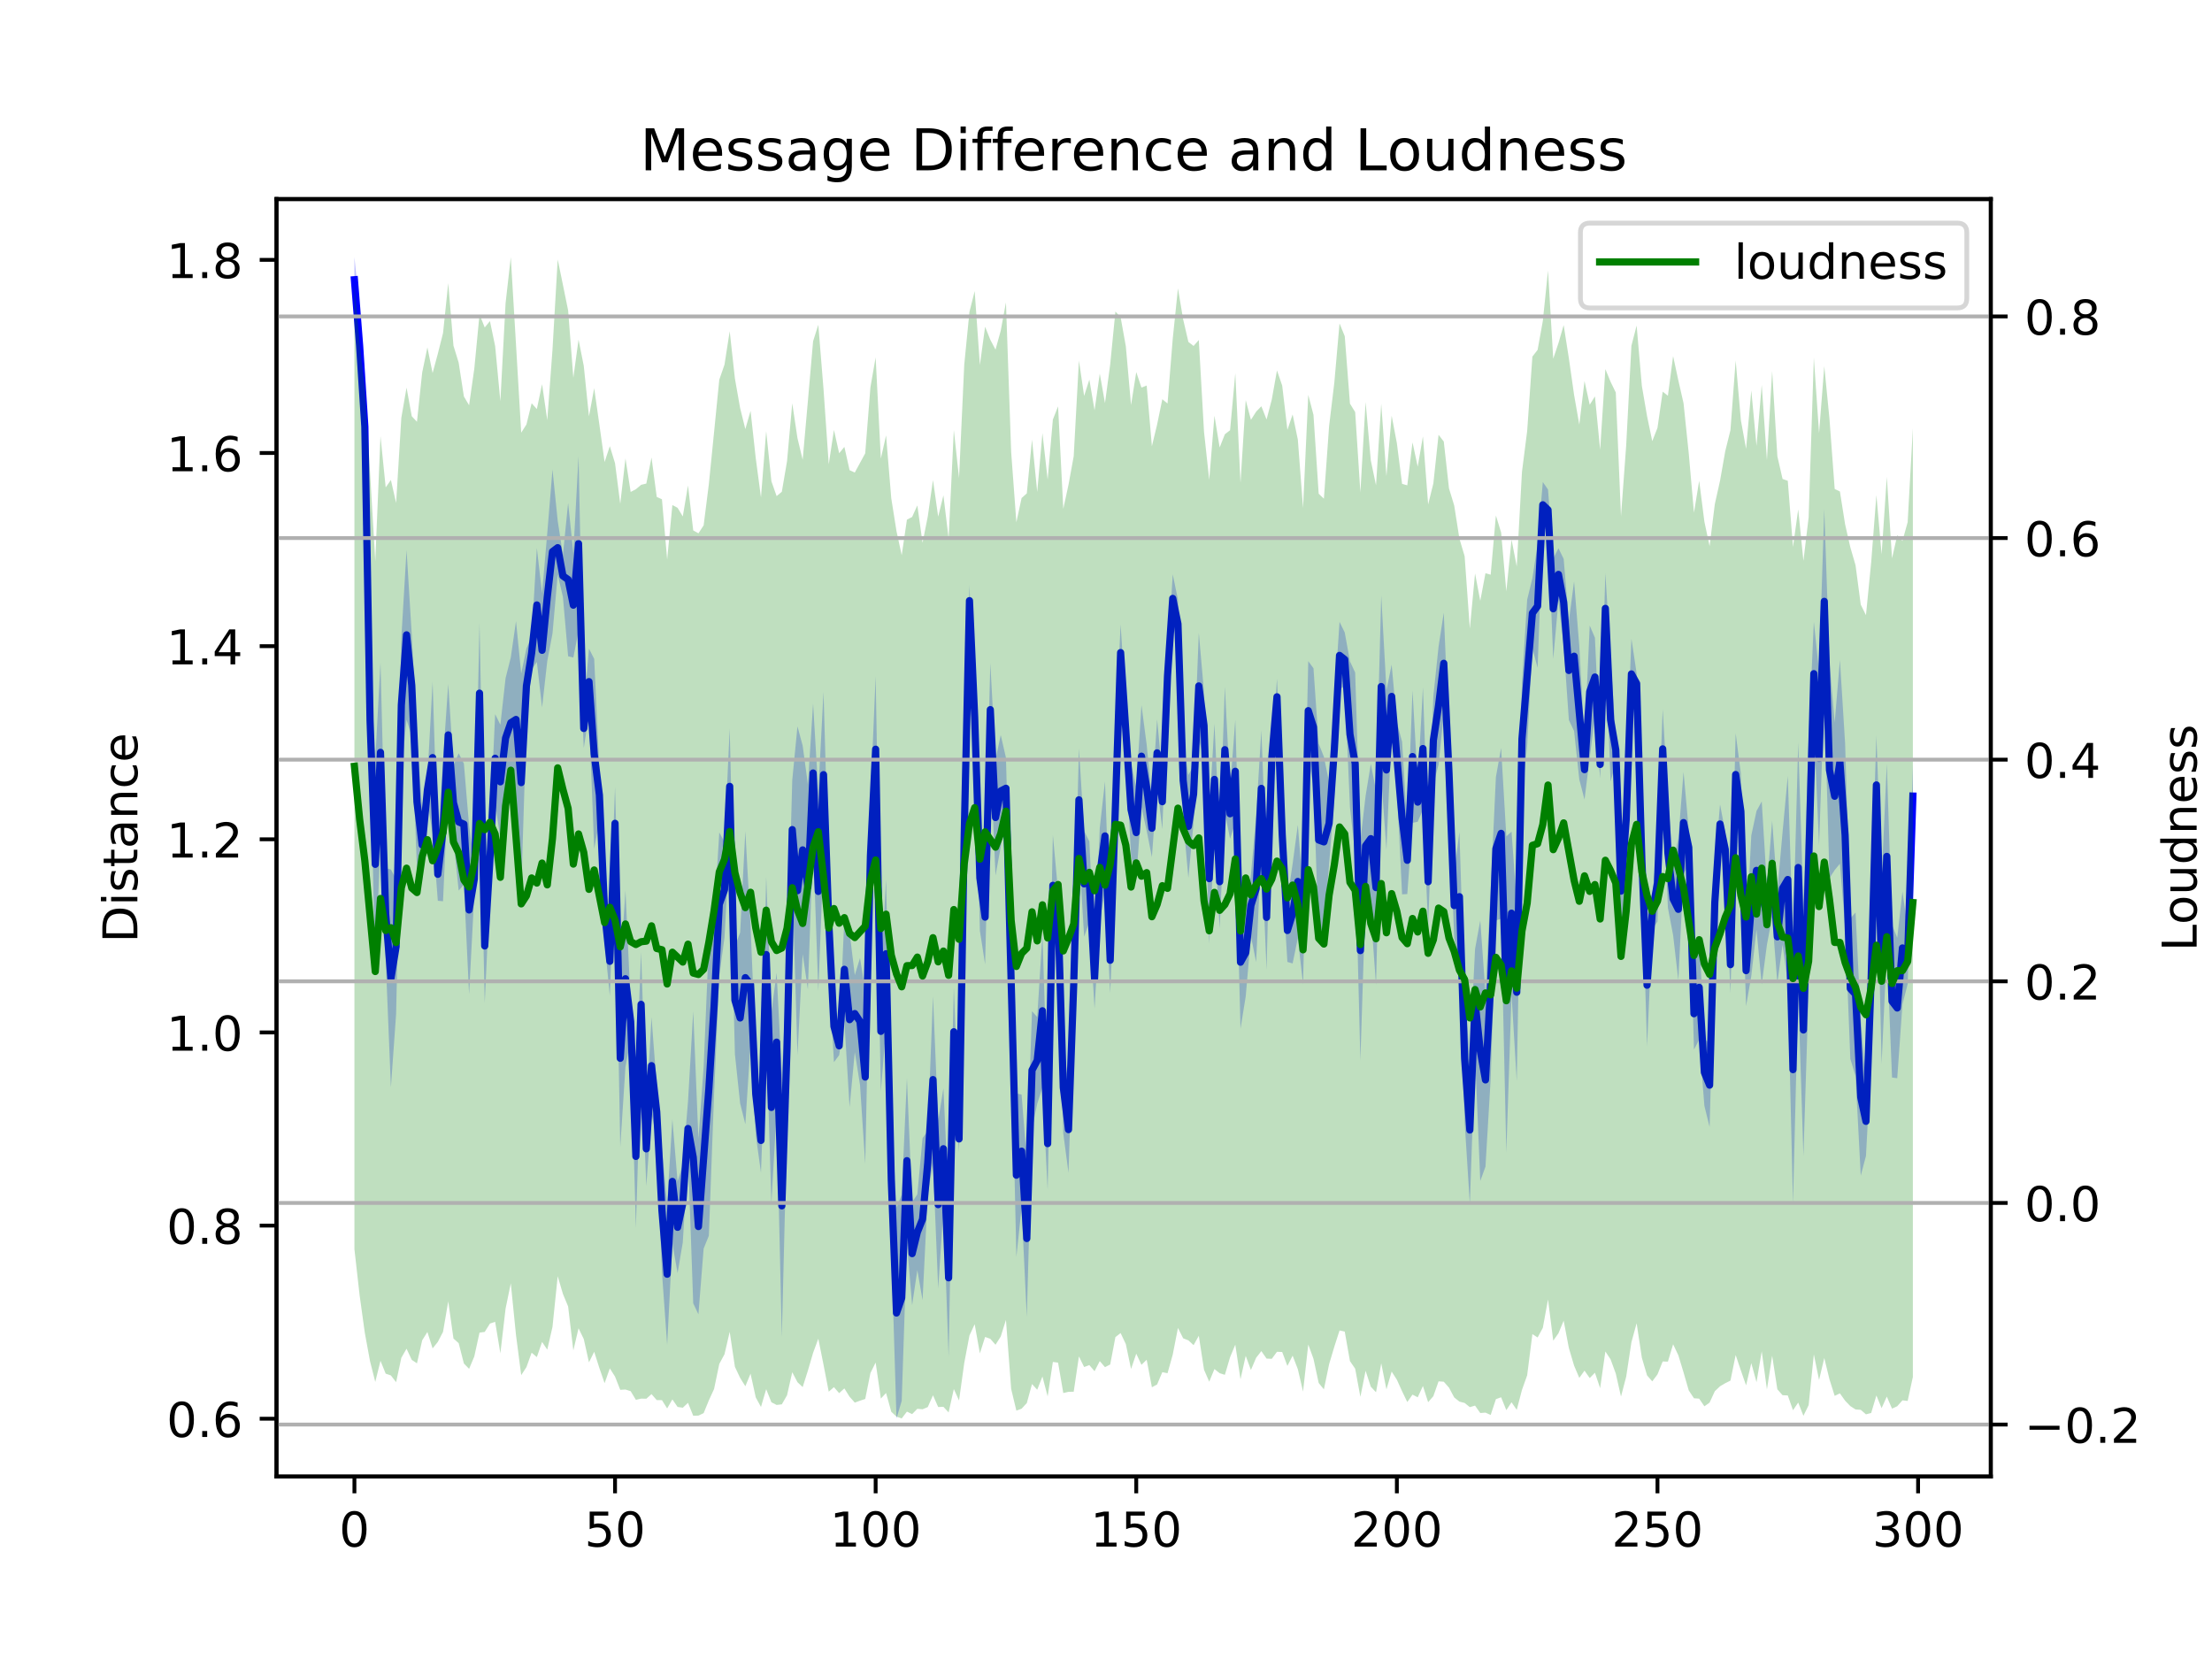 <?xml version="1.0" encoding="utf-8" standalone="no"?>
<!DOCTYPE svg PUBLIC "-//W3C//DTD SVG 1.1//EN"
  "http://www.w3.org/Graphics/SVG/1.1/DTD/svg11.dtd">
<!-- Created with matplotlib (https://matplotlib.org/) -->
<svg height="345.6pt" version="1.1" viewBox="0 0 460.8 345.6" width="460.8pt" xmlns="http://www.w3.org/2000/svg" xmlns:xlink="http://www.w3.org/1999/xlink">
 <defs>
  <style type="text/css">
*{stroke-linecap:butt;stroke-linejoin:round;}
  </style>
 </defs>
 <g id="figure_1">
  <g id="patch_1">
   <path d="M 0 345.6 
L 460.8 345.6 
L 460.8 0 
L 0 0 
z
" style="fill:#ffffff;"/>
  </g>
  <g id="axes_1">
   <g id="patch_2">
    <path d="M 57.6 307.584 
L 414.72 307.584 
L 414.72 41.472 
L 57.6 41.472 
z
" style="fill:#ffffff;"/>
   </g>
   <g id="PolyCollection_1">
    <path clip-path="url(#pe866a28961)" d="M 73.833 53.568 
L 73.833 62.978 
L 74.919 80.055 
L 76.004 97.26 
L 77.09 155.131 
L 78.176 201.874 
L 79.262 175.456 
L 80.348 199.919 
L 81.433 226.525 
L 82.519 211.202 
L 83.605 160.858 
L 84.691 149.93 
L 85.777 153.352 
L 86.862 180.935 
L 87.948 183.416 
L 89.034 167.054 
L 90.12 173.62 
L 91.206 187.644 
L 92.291 187.749 
L 93.377 163.705 
L 94.463 174.974 
L 95.549 185.52 
L 96.635 184.298 
L 97.72 207.122 
L 98.806 186.312 
L 99.892 159.058 
L 100.978 208.987 
L 102.064 185.64 
L 103.149 167.159 
L 104.235 174.764 
L 105.321 166.238 
L 106.407 164.188 
L 107.493 170.36 
L 108.578 185.778 
L 109.664 150.652 
L 110.75 139.466 
L 111.836 137.907 
L 112.922 147.376 
L 114.007 137.712 
L 115.093 131.999 
L 116.179 119.708 
L 117.265 124.35 
L 118.351 136.715 
L 119.436 136.988 
L 120.522 131.466 
L 121.608 155.835 
L 122.694 148.864 
L 123.78 176.845 
L 124.865 171.014 
L 125.951 196.309 
L 127.037 207.472 
L 128.123 179.082 
L 129.209 238.94 
L 130.294 222.271 
L 131.38 216.543 
L 132.466 255.801 
L 133.552 220.137 
L 134.638 247.099 
L 135.723 232.072 
L 136.809 237.096 
L 137.895 265.044 
L 138.981 280.164 
L 140.067 259.053 
L 141.152 265.209 
L 142.238 258.811 
L 143.324 240.705 
L 144.41 271.496 
L 145.496 273.803 
L 146.581 260.109 
L 147.667 257.425 
L 148.753 228.048 
L 149.839 203.336 
L 150.925 195.309 
L 152.01 175.878 
L 153.096 219.609 
L 154.182 229.848 
L 155.268 234.188 
L 156.354 217.386 
L 157.439 236.436 
L 158.525 244.277 
L 159.611 215.08 
L 160.697 250.602 
L 161.783 231.549 
L 162.868 278.56 
L 163.954 234.392 
L 165.04 183.113 
L 166.126 219.794 
L 167.212 198.758 
L 168.297 206.107 
L 169.383 175.505 
L 170.469 206.51 
L 171.555 178.623 
L 172.641 201.804 
L 173.726 221.265 
L 174.812 219.808 
L 175.898 212.775 
L 176.984 230.625 
L 178.07 219.167 
L 179.155 226.003 
L 180.241 242.438 
L 181.327 189.842 
L 182.413 171.339 
L 183.499 227.345 
L 184.584 214.129 
L 185.67 259.971 
L 186.756 295.488 
L 187.842 291.835 
L 188.928 258.97 
L 190.013 271.888 
L 191.099 264.589 
L 192.185 270.852 
L 193.271 248.825 
L 194.357 242.262 
L 195.442 268.401 
L 196.528 251.905 
L 197.614 282.61 
L 198.7 224.186 
L 199.786 240.065 
L 200.871 189.08 
L 201.957 128.358 
L 203.043 151.203 
L 204.129 193.902 
L 205.215 200.879 
L 206.3 157.547 
L 207.386 182.383 
L 208.472 176.437 
L 209.558 170.574 
L 210.644 213.679 
L 211.729 261.836 
L 212.815 251.59 
L 213.901 274.335 
L 214.987 235.238 
L 216.073 229.955 
L 217.158 226.508 
L 218.244 247.877 
L 219.33 194.946 
L 220.416 195.844 
L 221.502 236.143 
L 222.587 244.306 
L 223.673 211.451 
L 224.759 177.321 
L 225.845 195.139 
L 226.931 192.077 
L 228.016 210.087 
L 229.102 191.995 
L 230.188 185.511 
L 231.274 206.868 
L 232.36 182.829 
L 233.445 141.799 
L 234.531 157.867 
L 235.617 178.222 
L 236.703 182.926 
L 237.789 168.187 
L 238.875 173.053 
L 239.96 178.559 
L 241.046 163.82 
L 242.132 172.727 
L 243.218 144.156 
L 244.304 129.682 
L 245.389 135.039 
L 246.475 170.812 
L 247.561 182.875 
L 248.647 171.373 
L 249.733 153.978 
L 250.818 158.084 
L 251.904 196.589 
L 252.99 174.024 
L 254.076 193.421 
L 255.162 169.286 
L 256.247 174.732 
L 257.333 171.424 
L 258.419 214.3 
L 259.505 207.577 
L 260.591 195.054 
L 261.676 200.42 
L 262.762 176.343 
L 263.848 202.064 
L 264.934 158.924 
L 266.02 148.92 
L 267.105 183.082 
L 268.191 200.389 
L 269.277 200.703 
L 270.363 195.42 
L 271.449 205.052 
L 272.534 158.362 
L 273.62 163.706 
L 274.706 195.071 
L 275.792 193.108 
L 276.878 180.054 
L 277.963 166.284 
L 279.049 143.527 
L 280.135 143.022 
L 281.221 168.195 
L 282.307 178.017 
L 283.392 220.92 
L 284.478 186.6 
L 285.564 190.26 
L 286.65 205.166 
L 287.736 161.989 
L 288.821 177.014 
L 289.907 151.704 
L 290.993 164.306 
L 292.079 186.307 
L 293.165 186.251 
L 294.25 171.417 
L 295.336 171.19 
L 296.422 168.697 
L 297.508 192.91 
L 298.594 163.446 
L 299.679 159.272 
L 300.765 148.727 
L 301.851 168.719 
L 302.937 195.373 
L 304.023 200.316 
L 305.108 233.673 
L 306.194 250.805 
L 307.28 219.815 
L 308.366 246.017 
L 309.452 243.037 
L 310.537 224.757 
L 311.623 191.72 
L 312.709 191.41 
L 313.795 240.112 
L 314.881 207.217 
L 315.966 225.227 
L 317.052 165.616 
L 318.138 155.389 
L 319.224 135.002 
L 320.31 139.139 
L 321.395 109.892 
L 322.481 110.459 
L 323.567 137.272 
L 324.653 125.125 
L 325.739 134.508 
L 326.824 149.996 
L 327.91 152.284 
L 328.996 162.378 
L 330.082 166.561 
L 331.168 157.841 
L 332.253 149.21 
L 333.339 162.122 
L 334.425 134.087 
L 335.511 162.817 
L 336.597 158.992 
L 337.682 197.733 
L 338.768 181.268 
L 339.854 147.723 
L 340.94 144.511 
L 342.026 182.234 
L 343.111 217.959 
L 344.197 193.645 
L 345.283 191.974 
L 346.369 164.268 
L 347.455 189.123 
L 348.54 194.816 
L 349.626 204.189 
L 350.712 181.921 
L 351.798 180.22 
L 352.884 218.648 
L 353.969 216.607 
L 355.055 230.367 
L 356.141 234.767 
L 357.227 195.606 
L 358.313 175.736 
L 359.398 180.613 
L 360.484 206.933 
L 361.57 169.948 
L 362.656 176.856 
L 363.742 209.588 
L 364.827 203.329 
L 365.913 193.682 
L 366.999 205.085 
L 368.085 196.819 
L 369.171 191.015 
L 370.256 204.816 
L 371.342 196.777 
L 372.428 204.801 
L 373.514 250.721 
L 374.6 206.758 
L 375.685 240.866 
L 376.771 206.423 
L 377.857 151.147 
L 378.943 176.1 
L 380.029 144.502 
L 381.114 182.928 
L 382.2 181.249 
L 383.286 179.926 
L 384.372 193.157 
L 385.458 220.576 
L 386.543 224.146 
L 387.629 244.912 
L 388.715 240.802 
L 389.801 220.595 
L 390.887 173.806 
L 391.972 221.64 
L 393.058 197.72 
L 394.144 224.469 
L 395.23 224.611 
L 396.316 209.23 
L 397.401 205 
L 398.487 172.208 
L 398.487 159.466 
L 398.487 159.466 
L 397.401 193.367 
L 396.316 185.725 
L 395.23 195.352 
L 394.144 192.666 
L 393.058 159.08 
L 391.972 183.38 
L 390.887 153.225 
L 389.801 186.661 
L 388.715 226.392 
L 387.629 212.267 
L 386.543 190.091 
L 385.458 191.325 
L 384.372 154.874 
L 383.286 137.491 
L 382.2 150.501 
L 381.114 137.898 
L 380.029 106.044 
L 378.943 139.847 
L 377.857 129.528 
L 376.771 153.843 
L 375.685 188.254 
L 374.6 154.677 
L 373.514 194.924 
L 372.428 161.643 
L 371.342 173.33 
L 370.256 185.504 
L 369.171 170.984 
L 368.085 184.516 
L 366.999 166.966 
L 365.913 168.947 
L 364.827 174.041 
L 363.742 194.809 
L 362.656 161.198 
L 361.57 152.747 
L 360.484 194.971 
L 359.398 173.265 
L 358.313 167.574 
L 357.227 180.327 
L 356.141 217.347 
L 355.055 216.461 
L 353.969 194.772 
L 352.884 203.708 
L 351.798 172.869 
L 350.712 160.798 
L 349.626 174.665 
L 348.54 179.672 
L 347.455 166.197 
L 346.369 147.737 
L 345.283 175.938 
L 344.197 186.504 
L 343.111 192.515 
L 342.026 175.905 
L 340.94 140.262 
L 339.854 133.062 
L 338.768 160.098 
L 337.682 173.54 
L 336.597 153.443 
L 335.511 137.095 
L 334.425 119.387 
L 333.339 156.368 
L 332.253 132.856 
L 331.168 130.318 
L 330.082 154.096 
L 328.996 134.609 
L 327.91 121.109 
L 326.824 129.335 
L 325.739 116.418 
L 324.653 114.2 
L 323.567 116.368 
L 322.481 101.979 
L 321.395 100.413 
L 320.31 113.384 
L 319.224 120.46 
L 318.138 124.914 
L 317.052 142.291 
L 315.966 188.178 
L 314.881 173.249 
L 313.795 174.22 
L 312.709 155.804 
L 311.623 161.869 
L 310.537 185.236 
L 309.452 206.894 
L 308.366 191.734 
L 307.28 197.699 
L 306.194 219.999 
L 305.108 207.348 
L 304.023 173.275 
L 302.937 181.928 
L 301.851 153.231 
L 300.765 127.624 
L 299.679 134.704 
L 298.594 144.986 
L 297.508 174.451 
L 296.422 143.179 
L 295.336 163.003 
L 294.25 143.795 
L 293.165 172.181 
L 292.079 154.525 
L 290.993 150.465 
L 289.907 138.453 
L 288.821 143.775 
L 287.736 124.046 
L 286.65 164.644 
L 285.564 159.154 
L 284.478 165.792 
L 283.392 175.125 
L 282.307 140.097 
L 281.221 137.768 
L 280.135 131.762 
L 279.049 129.54 
L 277.963 146.001 
L 276.878 162.966 
L 275.792 157.655 
L 274.706 154.899 
L 273.62 139.206 
L 272.534 137.731 
L 271.449 185.511 
L 270.363 171.835 
L 269.277 179.933 
L 268.191 187.283 
L 267.105 164.469 
L 266.02 141.384 
L 264.934 157.008 
L 263.848 180.157 
L 262.762 152.133 
L 261.676 169.841 
L 260.591 182.177 
L 259.505 189.359 
L 258.419 186.593 
L 257.333 149.922 
L 256.247 164.313 
L 255.162 143.056 
L 254.076 173.931 
L 252.99 150.709 
L 251.904 169.488 
L 250.818 144.181 
L 249.733 131.805 
L 248.647 159.471 
L 247.561 161.442 
L 246.475 154.322 
L 245.389 124.917 
L 244.304 119.641 
L 243.218 137.354 
L 242.132 161.288 
L 241.046 149.841 
L 239.96 166.522 
L 238.875 155.141 
L 237.789 146.875 
L 236.703 163.962 
L 235.617 159.084 
L 234.531 146.796 
L 233.445 130.084 
L 232.36 152.9 
L 231.274 193.206 
L 230.188 162.775 
L 229.102 172.466 
L 228.016 197.638 
L 226.931 175.275 
L 225.845 173.112 
L 224.759 155.911 
L 223.673 198.735 
L 222.587 226.323 
L 221.502 216.918 
L 220.416 185.673 
L 219.33 173.917 
L 218.244 228.598 
L 217.158 194.624 
L 216.073 211.869 
L 214.987 210.647 
L 213.901 241.669 
L 212.815 228.026 
L 211.729 227.789 
L 210.644 197.116 
L 209.558 157.852 
L 208.472 153.11 
L 207.386 158.225 
L 206.3 138.109 
L 205.215 181.23 
L 204.129 171.882 
L 203.043 147.65 
L 201.957 121.896 
L 200.871 158.178 
L 199.786 234.459 
L 198.7 205.684 
L 197.614 249.77 
L 196.528 226.706 
L 195.442 233.493 
L 194.357 207.534 
L 193.271 235.573 
L 192.185 237.103 
L 191.099 248.797 
L 190.013 250.417 
L 188.928 224.607 
L 187.842 248.894 
L 186.756 251.561 
L 185.67 231.669 
L 184.584 183.225 
L 183.499 202.354 
L 182.413 140.809 
L 181.327 166.718 
L 180.241 206.293 
L 179.155 199.586 
L 178.07 203.124 
L 176.984 194.202 
L 175.898 191.077 
L 174.812 215.926 
L 173.726 206.365 
L 172.641 181.951 
L 171.555 144.123 
L 170.469 164.883 
L 169.383 146.553 
L 168.297 163.404 
L 167.212 155.34 
L 166.126 151.317 
L 165.04 162.527 
L 163.954 202.124 
L 162.868 223.835 
L 161.783 202.647 
L 160.697 210.787 
L 159.611 182.614 
L 158.525 230.868 
L 157.439 219.447 
L 156.354 192.745 
L 155.268 173.134 
L 154.182 194.266 
L 153.096 197.107 
L 152.01 151.755 
L 150.925 175.405 
L 149.839 173.415 
L 148.753 191.239 
L 147.667 196.222 
L 146.581 222.279 
L 145.496 237.224 
L 144.41 210.678 
L 143.324 229.475 
L 142.238 242.599 
L 141.152 246.128 
L 140.067 233.164 
L 138.981 250.715 
L 137.895 239.346 
L 136.809 226.144 
L 135.723 211.918 
L 134.638 231.552 
L 133.552 198.315 
L 132.466 226.002 
L 131.38 209.094 
L 130.294 185.507 
L 129.209 201.979 
L 128.123 163.945 
L 127.037 193.037 
L 125.951 183.758 
L 124.865 160.231 
L 123.78 137.256 
L 122.694 135.118 
L 121.608 147.672 
L 120.522 95.019 
L 119.436 115.143 
L 118.351 104.762 
L 117.265 115.594 
L 116.179 108.476 
L 115.093 97.827 
L 114.007 111.042 
L 112.922 123.557 
L 111.836 114.145 
L 110.75 132.586 
L 109.664 135.108 
L 108.578 140.286 
L 107.493 129.394 
L 106.407 136.949 
L 105.321 141.265 
L 104.235 150.982 
L 103.149 148.764 
L 102.064 172.316 
L 100.978 185.135 
L 99.892 129.739 
L 98.806 179.904 
L 97.72 172 
L 96.635 159.068 
L 95.549 156.922 
L 94.463 159.461 
L 93.377 142.492 
L 92.291 158.156 
L 91.206 176.624 
L 90.12 142.032 
L 89.034 162.062 
L 87.948 168.627 
L 86.862 153.183 
L 85.777 132.198 
L 84.691 114.575 
L 83.605 132.921 
L 82.519 183.158 
L 81.433 181.133 
L 80.348 180.854 
L 79.262 137.998 
L 78.176 158.237 
L 77.09 145.06 
L 76.004 80.533 
L 74.919 64.053 
L 73.833 53.568 
z
" style="fill:#0000ff;fill-opacity:0.25;"/>
   </g>
   <g id="matplotlib.axis_1">
    <g id="xtick_1">
     <g id="line2d_1">
      <defs>
       <path d="M 0 0 
L 0 3.5 
" id="m06b7afd133" style="stroke:#000000;stroke-width:0.8;"/>
      </defs>
      <g>
       <use style="stroke:#000000;stroke-width:0.8;" x="73.833" xlink:href="#m06b7afd133" y="307.584"/>
      </g>
     </g>
     <g id="text_1">
      <!-- 0 -->
      <defs>
       <path d="M 31.781 66.406 
Q 24.172 66.406 20.328 58.906 
Q 16.5 51.422 16.5 36.375 
Q 16.5 21.391 20.328 13.891 
Q 24.172 6.391 31.781 6.391 
Q 39.453 6.391 43.281 13.891 
Q 47.125 21.391 47.125 36.375 
Q 47.125 51.422 43.281 58.906 
Q 39.453 66.406 31.781 66.406 
z
M 31.781 74.219 
Q 44.047 74.219 50.516 64.516 
Q 56.984 54.828 56.984 36.375 
Q 56.984 17.969 50.516 8.266 
Q 44.047 -1.422 31.781 -1.422 
Q 19.531 -1.422 13.062 8.266 
Q 6.594 17.969 6.594 36.375 
Q 6.594 54.828 13.062 64.516 
Q 19.531 74.219 31.781 74.219 
z
" id="DejaVuSans-48"/>
      </defs>
      <g transform="translate(70.651 322.182)scale(0.1 -0.1)">
       <use xlink:href="#DejaVuSans-48"/>
      </g>
     </g>
    </g>
    <g id="xtick_2">
     <g id="line2d_2">
      <g>
       <use style="stroke:#000000;stroke-width:0.8;" x="128.123" xlink:href="#m06b7afd133" y="307.584"/>
      </g>
     </g>
     <g id="text_2">
      <!-- 50 -->
      <defs>
       <path d="M 10.797 72.906 
L 49.516 72.906 
L 49.516 64.594 
L 19.828 64.594 
L 19.828 46.734 
Q 21.969 47.469 24.109 47.828 
Q 26.266 48.188 28.422 48.188 
Q 40.625 48.188 47.75 41.5 
Q 54.891 34.812 54.891 23.391 
Q 54.891 11.625 47.562 5.094 
Q 40.234 -1.422 26.906 -1.422 
Q 22.312 -1.422 17.547 -0.641 
Q 12.797 0.141 7.719 1.703 
L 7.719 11.625 
Q 12.109 9.234 16.797 8.062 
Q 21.484 6.891 26.703 6.891 
Q 35.156 6.891 40.078 11.328 
Q 45.016 15.766 45.016 23.391 
Q 45.016 31 40.078 35.438 
Q 35.156 39.891 26.703 39.891 
Q 22.75 39.891 18.812 39.016 
Q 14.891 38.141 10.797 36.281 
z
" id="DejaVuSans-53"/>
      </defs>
      <g transform="translate(121.76 322.182)scale(0.1 -0.1)">
       <use xlink:href="#DejaVuSans-53"/>
       <use x="63.623" xlink:href="#DejaVuSans-48"/>
      </g>
     </g>
    </g>
    <g id="xtick_3">
     <g id="line2d_3">
      <g>
       <use style="stroke:#000000;stroke-width:0.8;" x="182.413" xlink:href="#m06b7afd133" y="307.584"/>
      </g>
     </g>
     <g id="text_3">
      <!-- 100 -->
      <defs>
       <path d="M 12.406 8.297 
L 28.516 8.297 
L 28.516 63.922 
L 10.984 60.406 
L 10.984 69.391 
L 28.422 72.906 
L 38.281 72.906 
L 38.281 8.297 
L 54.391 8.297 
L 54.391 0 
L 12.406 0 
z
" id="DejaVuSans-49"/>
      </defs>
      <g transform="translate(172.869 322.182)scale(0.1 -0.1)">
       <use xlink:href="#DejaVuSans-49"/>
       <use x="63.623" xlink:href="#DejaVuSans-48"/>
       <use x="127.246" xlink:href="#DejaVuSans-48"/>
      </g>
     </g>
    </g>
    <g id="xtick_4">
     <g id="line2d_4">
      <g>
       <use style="stroke:#000000;stroke-width:0.8;" x="236.703" xlink:href="#m06b7afd133" y="307.584"/>
      </g>
     </g>
     <g id="text_4">
      <!-- 150 -->
      <g transform="translate(227.159 322.182)scale(0.1 -0.1)">
       <use xlink:href="#DejaVuSans-49"/>
       <use x="63.623" xlink:href="#DejaVuSans-53"/>
       <use x="127.246" xlink:href="#DejaVuSans-48"/>
      </g>
     </g>
    </g>
    <g id="xtick_5">
     <g id="line2d_5">
      <g>
       <use style="stroke:#000000;stroke-width:0.8;" x="290.993" xlink:href="#m06b7afd133" y="307.584"/>
      </g>
     </g>
     <g id="text_5">
      <!-- 200 -->
      <defs>
       <path d="M 19.188 8.297 
L 53.609 8.297 
L 53.609 0 
L 7.328 0 
L 7.328 8.297 
Q 12.938 14.109 22.625 23.891 
Q 32.328 33.688 34.812 36.531 
Q 39.547 41.844 41.422 45.531 
Q 43.312 49.219 43.312 52.781 
Q 43.312 58.594 39.234 62.25 
Q 35.156 65.922 28.609 65.922 
Q 23.969 65.922 18.812 64.312 
Q 13.672 62.703 7.812 59.422 
L 7.812 69.391 
Q 13.766 71.781 18.938 73 
Q 24.125 74.219 28.422 74.219 
Q 39.75 74.219 46.484 68.547 
Q 53.219 62.891 53.219 53.422 
Q 53.219 48.922 51.531 44.891 
Q 49.859 40.875 45.406 35.406 
Q 44.188 33.984 37.641 27.219 
Q 31.109 20.453 19.188 8.297 
z
" id="DejaVuSans-50"/>
      </defs>
      <g transform="translate(281.449 322.182)scale(0.1 -0.1)">
       <use xlink:href="#DejaVuSans-50"/>
       <use x="63.623" xlink:href="#DejaVuSans-48"/>
       <use x="127.246" xlink:href="#DejaVuSans-48"/>
      </g>
     </g>
    </g>
    <g id="xtick_6">
     <g id="line2d_6">
      <g>
       <use style="stroke:#000000;stroke-width:0.8;" x="345.283" xlink:href="#m06b7afd133" y="307.584"/>
      </g>
     </g>
     <g id="text_6">
      <!-- 250 -->
      <g transform="translate(335.739 322.182)scale(0.1 -0.1)">
       <use xlink:href="#DejaVuSans-50"/>
       <use x="63.623" xlink:href="#DejaVuSans-53"/>
       <use x="127.246" xlink:href="#DejaVuSans-48"/>
      </g>
     </g>
    </g>
    <g id="xtick_7">
     <g id="line2d_7">
      <g>
       <use style="stroke:#000000;stroke-width:0.8;" x="399.573" xlink:href="#m06b7afd133" y="307.584"/>
      </g>
     </g>
     <g id="text_7">
      <!-- 300 -->
      <defs>
       <path d="M 40.578 39.312 
Q 47.656 37.797 51.625 33 
Q 55.609 28.219 55.609 21.188 
Q 55.609 10.406 48.188 4.484 
Q 40.766 -1.422 27.094 -1.422 
Q 22.516 -1.422 17.656 -0.516 
Q 12.797 0.391 7.625 2.203 
L 7.625 11.719 
Q 11.719 9.328 16.594 8.109 
Q 21.484 6.891 26.812 6.891 
Q 36.078 6.891 40.938 10.547 
Q 45.797 14.203 45.797 21.188 
Q 45.797 27.641 41.281 31.266 
Q 36.766 34.906 28.719 34.906 
L 20.219 34.906 
L 20.219 43.016 
L 29.109 43.016 
Q 36.375 43.016 40.234 45.922 
Q 44.094 48.828 44.094 54.297 
Q 44.094 59.906 40.109 62.906 
Q 36.141 65.922 28.719 65.922 
Q 24.656 65.922 20.016 65.031 
Q 15.375 64.156 9.812 62.312 
L 9.812 71.094 
Q 15.438 72.656 20.344 73.438 
Q 25.25 74.219 29.594 74.219 
Q 40.828 74.219 47.359 69.109 
Q 53.906 64.016 53.906 55.328 
Q 53.906 49.266 50.438 45.094 
Q 46.969 40.922 40.578 39.312 
z
" id="DejaVuSans-51"/>
      </defs>
      <g transform="translate(390.029 322.182)scale(0.1 -0.1)">
       <use xlink:href="#DejaVuSans-51"/>
       <use x="63.623" xlink:href="#DejaVuSans-48"/>
       <use x="127.246" xlink:href="#DejaVuSans-48"/>
      </g>
     </g>
    </g>
   </g>
   <g id="matplotlib.axis_2">
    <g id="ytick_1">
     <g id="line2d_8">
      <defs>
       <path d="M 0 0 
L -3.5 0 
" id="m8f7755a057" style="stroke:#000000;stroke-width:0.8;"/>
      </defs>
      <g>
       <use style="stroke:#000000;stroke-width:0.8;" x="57.6" xlink:href="#m8f7755a057" y="295.548"/>
      </g>
     </g>
     <g id="text_8">
      <!-- 0.6 -->
      <defs>
       <path d="M 10.688 12.406 
L 21 12.406 
L 21 0 
L 10.688 0 
z
" id="DejaVuSans-46"/>
       <path d="M 33.016 40.375 
Q 26.375 40.375 22.484 35.828 
Q 18.609 31.297 18.609 23.391 
Q 18.609 15.531 22.484 10.953 
Q 26.375 6.391 33.016 6.391 
Q 39.656 6.391 43.531 10.953 
Q 47.406 15.531 47.406 23.391 
Q 47.406 31.297 43.531 35.828 
Q 39.656 40.375 33.016 40.375 
z
M 52.594 71.297 
L 52.594 62.312 
Q 48.875 64.062 45.094 64.984 
Q 41.312 65.922 37.594 65.922 
Q 27.828 65.922 22.672 59.328 
Q 17.531 52.734 16.797 39.406 
Q 19.672 43.656 24.016 45.922 
Q 28.375 48.188 33.594 48.188 
Q 44.578 48.188 50.953 41.516 
Q 57.328 34.859 57.328 23.391 
Q 57.328 12.156 50.688 5.359 
Q 44.047 -1.422 33.016 -1.422 
Q 20.359 -1.422 13.672 8.266 
Q 6.984 17.969 6.984 36.375 
Q 6.984 53.656 15.188 63.938 
Q 23.391 74.219 37.203 74.219 
Q 40.922 74.219 44.703 73.484 
Q 48.484 72.75 52.594 71.297 
z
" id="DejaVuSans-54"/>
      </defs>
      <g transform="translate(34.697 299.347)scale(0.1 -0.1)">
       <use xlink:href="#DejaVuSans-48"/>
       <use x="63.623" xlink:href="#DejaVuSans-46"/>
       <use x="95.41" xlink:href="#DejaVuSans-54"/>
      </g>
     </g>
    </g>
    <g id="ytick_2">
     <g id="line2d_9">
      <g>
       <use style="stroke:#000000;stroke-width:0.8;" x="57.6" xlink:href="#m8f7755a057" y="255.312"/>
      </g>
     </g>
     <g id="text_9">
      <!-- 0.8 -->
      <defs>
       <path d="M 31.781 34.625 
Q 24.75 34.625 20.719 30.859 
Q 16.703 27.094 16.703 20.516 
Q 16.703 13.922 20.719 10.156 
Q 24.75 6.391 31.781 6.391 
Q 38.812 6.391 42.859 10.172 
Q 46.922 13.969 46.922 20.516 
Q 46.922 27.094 42.891 30.859 
Q 38.875 34.625 31.781 34.625 
z
M 21.922 38.812 
Q 15.578 40.375 12.031 44.719 
Q 8.5 49.078 8.5 55.328 
Q 8.5 64.062 14.719 69.141 
Q 20.953 74.219 31.781 74.219 
Q 42.672 74.219 48.875 69.141 
Q 55.078 64.062 55.078 55.328 
Q 55.078 49.078 51.531 44.719 
Q 48 40.375 41.703 38.812 
Q 48.828 37.156 52.797 32.312 
Q 56.781 27.484 56.781 20.516 
Q 56.781 9.906 50.312 4.234 
Q 43.844 -1.422 31.781 -1.422 
Q 19.734 -1.422 13.25 4.234 
Q 6.781 9.906 6.781 20.516 
Q 6.781 27.484 10.781 32.312 
Q 14.797 37.156 21.922 38.812 
z
M 18.312 54.391 
Q 18.312 48.734 21.844 45.562 
Q 25.391 42.391 31.781 42.391 
Q 38.141 42.391 41.719 45.562 
Q 45.312 48.734 45.312 54.391 
Q 45.312 60.062 41.719 63.234 
Q 38.141 66.406 31.781 66.406 
Q 25.391 66.406 21.844 63.234 
Q 18.312 60.062 18.312 54.391 
z
" id="DejaVuSans-56"/>
      </defs>
      <g transform="translate(34.697 259.111)scale(0.1 -0.1)">
       <use xlink:href="#DejaVuSans-48"/>
       <use x="63.623" xlink:href="#DejaVuSans-46"/>
       <use x="95.41" xlink:href="#DejaVuSans-56"/>
      </g>
     </g>
    </g>
    <g id="ytick_3">
     <g id="line2d_10">
      <g>
       <use style="stroke:#000000;stroke-width:0.8;" x="57.6" xlink:href="#m8f7755a057" y="215.076"/>
      </g>
     </g>
     <g id="text_10">
      <!-- 1.0 -->
      <g transform="translate(34.697 218.875)scale(0.1 -0.1)">
       <use xlink:href="#DejaVuSans-49"/>
       <use x="63.623" xlink:href="#DejaVuSans-46"/>
       <use x="95.41" xlink:href="#DejaVuSans-48"/>
      </g>
     </g>
    </g>
    <g id="ytick_4">
     <g id="line2d_11">
      <g>
       <use style="stroke:#000000;stroke-width:0.8;" x="57.6" xlink:href="#m8f7755a057" y="174.84"/>
      </g>
     </g>
     <g id="text_11">
      <!-- 1.2 -->
      <g transform="translate(34.697 178.639)scale(0.1 -0.1)">
       <use xlink:href="#DejaVuSans-49"/>
       <use x="63.623" xlink:href="#DejaVuSans-46"/>
       <use x="95.41" xlink:href="#DejaVuSans-50"/>
      </g>
     </g>
    </g>
    <g id="ytick_5">
     <g id="line2d_12">
      <g>
       <use style="stroke:#000000;stroke-width:0.8;" x="57.6" xlink:href="#m8f7755a057" y="134.604"/>
      </g>
     </g>
     <g id="text_12">
      <!-- 1.4 -->
      <defs>
       <path d="M 37.797 64.312 
L 12.891 25.391 
L 37.797 25.391 
z
M 35.203 72.906 
L 47.609 72.906 
L 47.609 25.391 
L 58.016 25.391 
L 58.016 17.188 
L 47.609 17.188 
L 47.609 0 
L 37.797 0 
L 37.797 17.188 
L 4.891 17.188 
L 4.891 26.703 
z
" id="DejaVuSans-52"/>
      </defs>
      <g transform="translate(34.697 138.403)scale(0.1 -0.1)">
       <use xlink:href="#DejaVuSans-49"/>
       <use x="63.623" xlink:href="#DejaVuSans-46"/>
       <use x="95.41" xlink:href="#DejaVuSans-52"/>
      </g>
     </g>
    </g>
    <g id="ytick_6">
     <g id="line2d_13">
      <g>
       <use style="stroke:#000000;stroke-width:0.8;" x="57.6" xlink:href="#m8f7755a057" y="94.368"/>
      </g>
     </g>
     <g id="text_13">
      <!-- 1.6 -->
      <g transform="translate(34.697 98.167)scale(0.1 -0.1)">
       <use xlink:href="#DejaVuSans-49"/>
       <use x="63.623" xlink:href="#DejaVuSans-46"/>
       <use x="95.41" xlink:href="#DejaVuSans-54"/>
      </g>
     </g>
    </g>
    <g id="ytick_7">
     <g id="line2d_14">
      <g>
       <use style="stroke:#000000;stroke-width:0.8;" x="57.6" xlink:href="#m8f7755a057" y="54.132"/>
      </g>
     </g>
     <g id="text_14">
      <!-- 1.8 -->
      <g transform="translate(34.697 57.931)scale(0.1 -0.1)">
       <use xlink:href="#DejaVuSans-49"/>
       <use x="63.623" xlink:href="#DejaVuSans-46"/>
       <use x="95.41" xlink:href="#DejaVuSans-56"/>
      </g>
     </g>
    </g>
    <g id="text_15">
     <!-- Distance -->
     <defs>
      <path d="M 19.672 64.797 
L 19.672 8.109 
L 31.594 8.109 
Q 46.688 8.109 53.688 14.938 
Q 60.688 21.781 60.688 36.531 
Q 60.688 51.172 53.688 57.984 
Q 46.688 64.797 31.594 64.797 
z
M 9.812 72.906 
L 30.078 72.906 
Q 51.266 72.906 61.172 64.094 
Q 71.094 55.281 71.094 36.531 
Q 71.094 17.672 61.125 8.828 
Q 51.172 0 30.078 0 
L 9.812 0 
z
" id="DejaVuSans-68"/>
      <path d="M 9.422 54.688 
L 18.406 54.688 
L 18.406 0 
L 9.422 0 
z
M 9.422 75.984 
L 18.406 75.984 
L 18.406 64.594 
L 9.422 64.594 
z
" id="DejaVuSans-105"/>
      <path d="M 44.281 53.078 
L 44.281 44.578 
Q 40.484 46.531 36.375 47.5 
Q 32.281 48.484 27.875 48.484 
Q 21.188 48.484 17.844 46.438 
Q 14.5 44.391 14.5 40.281 
Q 14.5 37.156 16.891 35.375 
Q 19.281 33.594 26.516 31.984 
L 29.594 31.297 
Q 39.156 29.25 43.188 25.516 
Q 47.219 21.781 47.219 15.094 
Q 47.219 7.469 41.188 3.016 
Q 35.156 -1.422 24.609 -1.422 
Q 20.219 -1.422 15.453 -0.562 
Q 10.688 0.297 5.422 2 
L 5.422 11.281 
Q 10.406 8.688 15.234 7.391 
Q 20.062 6.109 24.812 6.109 
Q 31.156 6.109 34.562 8.281 
Q 37.984 10.453 37.984 14.406 
Q 37.984 18.062 35.516 20.016 
Q 33.062 21.969 24.703 23.781 
L 21.578 24.516 
Q 13.234 26.266 9.516 29.906 
Q 5.812 33.547 5.812 39.891 
Q 5.812 47.609 11.281 51.797 
Q 16.75 56 26.812 56 
Q 31.781 56 36.172 55.266 
Q 40.578 54.547 44.281 53.078 
z
" id="DejaVuSans-115"/>
      <path d="M 18.312 70.219 
L 18.312 54.688 
L 36.812 54.688 
L 36.812 47.703 
L 18.312 47.703 
L 18.312 18.016 
Q 18.312 11.328 20.141 9.422 
Q 21.969 7.516 27.594 7.516 
L 36.812 7.516 
L 36.812 0 
L 27.594 0 
Q 17.188 0 13.234 3.875 
Q 9.281 7.766 9.281 18.016 
L 9.281 47.703 
L 2.688 47.703 
L 2.688 54.688 
L 9.281 54.688 
L 9.281 70.219 
z
" id="DejaVuSans-116"/>
      <path d="M 34.281 27.484 
Q 23.391 27.484 19.188 25 
Q 14.984 22.516 14.984 16.5 
Q 14.984 11.719 18.141 8.906 
Q 21.297 6.109 26.703 6.109 
Q 34.188 6.109 38.703 11.406 
Q 43.219 16.703 43.219 25.484 
L 43.219 27.484 
z
M 52.203 31.203 
L 52.203 0 
L 43.219 0 
L 43.219 8.297 
Q 40.141 3.328 35.547 0.953 
Q 30.953 -1.422 24.312 -1.422 
Q 15.922 -1.422 10.953 3.297 
Q 6 8.016 6 15.922 
Q 6 25.141 12.172 29.828 
Q 18.359 34.516 30.609 34.516 
L 43.219 34.516 
L 43.219 35.406 
Q 43.219 41.609 39.141 45 
Q 35.062 48.391 27.688 48.391 
Q 23 48.391 18.547 47.266 
Q 14.109 46.141 10.016 43.891 
L 10.016 52.203 
Q 14.938 54.109 19.578 55.047 
Q 24.219 56 28.609 56 
Q 40.484 56 46.344 49.844 
Q 52.203 43.703 52.203 31.203 
z
" id="DejaVuSans-97"/>
      <path d="M 54.891 33.016 
L 54.891 0 
L 45.906 0 
L 45.906 32.719 
Q 45.906 40.484 42.875 44.328 
Q 39.844 48.188 33.797 48.188 
Q 26.516 48.188 22.312 43.547 
Q 18.109 38.922 18.109 30.906 
L 18.109 0 
L 9.078 0 
L 9.078 54.688 
L 18.109 54.688 
L 18.109 46.188 
Q 21.344 51.125 25.703 53.562 
Q 30.078 56 35.797 56 
Q 45.219 56 50.047 50.172 
Q 54.891 44.344 54.891 33.016 
z
" id="DejaVuSans-110"/>
      <path d="M 48.781 52.594 
L 48.781 44.188 
Q 44.969 46.297 41.141 47.344 
Q 37.312 48.391 33.406 48.391 
Q 24.656 48.391 19.812 42.844 
Q 14.984 37.312 14.984 27.297 
Q 14.984 17.281 19.812 11.734 
Q 24.656 6.203 33.406 6.203 
Q 37.312 6.203 41.141 7.25 
Q 44.969 8.297 48.781 10.406 
L 48.781 2.094 
Q 45.016 0.344 40.984 -0.531 
Q 36.969 -1.422 32.422 -1.422 
Q 20.062 -1.422 12.781 6.344 
Q 5.516 14.109 5.516 27.297 
Q 5.516 40.672 12.859 48.328 
Q 20.219 56 33.016 56 
Q 37.156 56 41.109 55.141 
Q 45.062 54.297 48.781 52.594 
z
" id="DejaVuSans-99"/>
      <path d="M 56.203 29.594 
L 56.203 25.203 
L 14.891 25.203 
Q 15.484 15.922 20.484 11.062 
Q 25.484 6.203 34.422 6.203 
Q 39.594 6.203 44.453 7.469 
Q 49.312 8.734 54.109 11.281 
L 54.109 2.781 
Q 49.266 0.734 44.188 -0.344 
Q 39.109 -1.422 33.891 -1.422 
Q 20.797 -1.422 13.156 6.188 
Q 5.516 13.812 5.516 26.812 
Q 5.516 40.234 12.766 48.109 
Q 20.016 56 32.328 56 
Q 43.359 56 49.781 48.891 
Q 56.203 41.797 56.203 29.594 
z
M 47.219 32.234 
Q 47.125 39.594 43.094 43.984 
Q 39.062 48.391 32.422 48.391 
Q 24.906 48.391 20.391 44.141 
Q 15.875 39.891 15.188 32.172 
z
" id="DejaVuSans-101"/>
     </defs>
     <g transform="translate(28.617 196.391)rotate(-90)scale(0.1 -0.1)">
      <use xlink:href="#DejaVuSans-68"/>
      <use x="77.002" xlink:href="#DejaVuSans-105"/>
      <use x="104.785" xlink:href="#DejaVuSans-115"/>
      <use x="156.885" xlink:href="#DejaVuSans-116"/>
      <use x="196.094" xlink:href="#DejaVuSans-97"/>
      <use x="257.373" xlink:href="#DejaVuSans-110"/>
      <use x="320.752" xlink:href="#DejaVuSans-99"/>
      <use x="375.732" xlink:href="#DejaVuSans-101"/>
     </g>
    </g>
   </g>
   <g id="line2d_15">
    <path clip-path="url(#pe866a28961)" d="M 73.833 58.273 
L 74.919 72.054 
L 76.004 88.896 
L 77.09 150.096 
L 78.176 180.055 
L 79.262 156.727 
L 80.348 190.387 
L 81.433 203.829 
L 82.519 197.18 
L 83.605 146.889 
L 84.691 132.253 
L 85.777 142.775 
L 86.862 167.059 
L 87.948 176.021 
L 89.034 164.558 
L 90.12 157.826 
L 91.206 182.134 
L 92.291 172.952 
L 93.377 153.098 
L 94.463 167.217 
L 95.549 171.221 
L 96.635 171.683 
L 97.72 189.561 
L 98.806 183.108 
L 99.892 144.398 
L 100.978 197.061 
L 102.064 178.978 
L 103.149 157.961 
L 104.235 162.873 
L 105.321 153.751 
L 106.407 150.569 
L 107.493 149.877 
L 108.578 163.032 
L 109.664 142.88 
L 110.75 136.026 
L 111.836 126.026 
L 112.922 135.467 
L 114.007 124.377 
L 115.093 114.913 
L 116.179 114.092 
L 117.265 119.972 
L 118.351 120.738 
L 119.436 126.065 
L 120.522 113.242 
L 121.608 151.754 
L 122.694 141.991 
L 123.78 157.05 
L 124.865 165.622 
L 125.951 190.033 
L 127.037 200.255 
L 128.123 171.513 
L 129.209 220.46 
L 130.294 203.889 
L 131.38 212.819 
L 132.466 240.901 
L 133.552 209.226 
L 134.638 239.325 
L 135.723 221.995 
L 136.809 231.62 
L 137.895 252.195 
L 138.981 265.439 
L 140.067 246.108 
L 141.152 255.669 
L 142.238 250.705 
L 143.324 235.09 
L 144.41 241.087 
L 145.496 255.513 
L 147.667 226.823 
L 148.753 209.643 
L 149.839 188.375 
L 150.925 185.357 
L 152.01 163.816 
L 153.096 208.358 
L 154.182 212.057 
L 155.268 203.661 
L 156.354 205.066 
L 157.439 227.942 
L 158.525 237.573 
L 159.611 198.847 
L 160.697 230.695 
L 161.783 217.098 
L 162.868 251.197 
L 163.954 218.258 
L 165.04 172.82 
L 166.126 185.555 
L 167.212 177.049 
L 168.297 184.755 
L 169.383 161.029 
L 170.469 185.697 
L 171.555 161.373 
L 172.641 191.878 
L 173.726 213.815 
L 174.812 217.867 
L 175.898 201.926 
L 176.984 212.413 
L 178.07 211.146 
L 179.155 212.794 
L 180.241 224.366 
L 181.327 178.28 
L 182.413 156.074 
L 183.499 214.849 
L 184.584 198.677 
L 185.67 245.82 
L 186.756 273.524 
L 187.842 270.365 
L 188.928 241.788 
L 190.013 261.152 
L 191.099 256.693 
L 192.185 253.977 
L 193.271 242.199 
L 194.357 224.898 
L 195.442 250.947 
L 196.528 239.306 
L 197.614 266.19 
L 198.7 214.935 
L 199.786 237.262 
L 200.871 173.629 
L 201.957 125.127 
L 203.043 149.427 
L 204.129 182.892 
L 205.215 191.055 
L 206.3 147.828 
L 207.386 170.304 
L 208.472 164.773 
L 209.558 164.213 
L 211.729 244.812 
L 212.815 239.808 
L 213.901 258.002 
L 214.987 222.942 
L 216.073 220.912 
L 217.158 210.566 
L 218.244 238.237 
L 219.33 184.431 
L 220.416 190.759 
L 221.502 226.53 
L 222.587 235.314 
L 223.673 205.093 
L 224.759 166.616 
L 225.845 184.125 
L 226.931 183.676 
L 228.016 203.863 
L 229.102 182.23 
L 230.188 174.143 
L 231.274 200.037 
L 233.445 135.941 
L 235.617 168.653 
L 236.703 173.444 
L 237.789 157.531 
L 238.875 164.097 
L 239.96 172.54 
L 241.046 156.83 
L 242.132 167.007 
L 243.218 140.755 
L 244.304 124.661 
L 245.389 129.978 
L 246.475 162.567 
L 247.561 172.159 
L 248.647 165.422 
L 249.733 142.891 
L 250.818 151.132 
L 251.904 183.038 
L 252.99 162.367 
L 254.076 183.676 
L 255.162 156.171 
L 256.247 169.522 
L 257.333 160.673 
L 258.419 200.446 
L 259.505 198.468 
L 260.591 188.615 
L 261.676 185.13 
L 262.762 164.238 
L 263.848 191.11 
L 264.934 157.966 
L 266.02 145.152 
L 267.105 173.776 
L 268.191 193.836 
L 269.277 190.318 
L 270.363 183.627 
L 271.449 195.281 
L 272.534 148.046 
L 273.62 151.456 
L 274.706 174.985 
L 275.792 175.382 
L 276.878 171.51 
L 277.963 156.143 
L 279.049 136.533 
L 280.135 137.392 
L 281.221 152.982 
L 282.307 159.057 
L 283.392 198.022 
L 284.478 176.196 
L 285.564 174.707 
L 286.65 184.905 
L 287.736 143.017 
L 288.821 160.394 
L 289.907 145.078 
L 292.079 170.416 
L 293.165 179.216 
L 294.25 157.606 
L 295.336 167.096 
L 296.422 155.938 
L 297.508 183.68 
L 298.594 154.216 
L 299.679 146.988 
L 300.765 138.176 
L 301.851 160.975 
L 302.937 188.651 
L 304.023 186.795 
L 305.108 220.511 
L 306.194 235.402 
L 307.28 208.757 
L 308.366 218.875 
L 309.452 224.965 
L 310.537 204.997 
L 311.623 176.795 
L 312.709 173.607 
L 313.795 207.166 
L 314.881 190.233 
L 315.966 206.703 
L 317.052 153.953 
L 319.224 127.731 
L 320.31 126.261 
L 321.395 105.153 
L 322.481 106.219 
L 323.567 126.82 
L 324.653 119.662 
L 325.739 125.463 
L 326.824 139.666 
L 327.91 136.697 
L 330.082 160.329 
L 331.168 144.08 
L 332.253 141.033 
L 333.339 159.245 
L 334.425 126.737 
L 335.511 149.956 
L 336.597 156.217 
L 337.682 185.637 
L 338.768 170.683 
L 339.854 140.393 
L 340.94 142.387 
L 342.026 179.069 
L 343.111 205.237 
L 344.197 190.074 
L 345.283 183.956 
L 346.369 156.003 
L 347.455 177.66 
L 348.54 187.244 
L 349.626 189.427 
L 350.712 171.36 
L 351.798 176.545 
L 352.884 211.178 
L 353.969 205.689 
L 355.055 223.414 
L 356.141 226.057 
L 357.227 187.966 
L 358.313 171.655 
L 359.398 176.939 
L 360.484 200.952 
L 361.57 161.348 
L 362.656 169.027 
L 363.742 202.199 
L 364.827 188.685 
L 365.913 181.314 
L 368.085 190.668 
L 369.171 181 
L 370.256 195.16 
L 371.342 185.054 
L 372.428 183.222 
L 373.514 222.823 
L 374.6 180.717 
L 375.685 214.56 
L 376.771 180.133 
L 377.857 140.338 
L 378.943 157.974 
L 380.029 125.273 
L 381.114 160.413 
L 382.2 165.875 
L 383.286 158.708 
L 384.372 174.016 
L 385.458 205.95 
L 386.543 207.119 
L 387.629 228.589 
L 388.715 233.597 
L 389.801 203.628 
L 390.887 163.516 
L 391.972 202.51 
L 393.058 178.4 
L 394.144 208.568 
L 395.23 209.981 
L 396.316 197.478 
L 397.401 199.183 
L 398.487 165.837 
L 398.487 165.837 
" style="fill:none;stroke:#0000ff;stroke-linecap:square;stroke-width:1.5;"/>
   </g>
   <g id="patch_3">
    <path d="M 57.6 307.584 
L 57.6 41.472 
" style="fill:none;stroke:#000000;stroke-linecap:square;stroke-linejoin:miter;stroke-width:0.8;"/>
   </g>
   <g id="patch_4">
    <path d="M 414.72 307.584 
L 414.72 41.472 
" style="fill:none;stroke:#000000;stroke-linecap:square;stroke-linejoin:miter;stroke-width:0.8;"/>
   </g>
   <g id="patch_5">
    <path d="M 57.6 307.584 
L 414.72 307.584 
" style="fill:none;stroke:#000000;stroke-linecap:square;stroke-linejoin:miter;stroke-width:0.8;"/>
   </g>
   <g id="patch_6">
    <path d="M 57.6 41.472 
L 414.72 41.472 
" style="fill:none;stroke:#000000;stroke-linecap:square;stroke-linejoin:miter;stroke-width:0.8;"/>
   </g>
  </g>
  <g id="axes_2">
   <g id="PolyCollection_2">
    <path clip-path="url(#pe866a28961)" d="M 73.833 59.049 
L 73.833 260.229 
L 74.919 269.862 
L 76.004 277.697 
L 77.09 283.586 
L 78.176 287.872 
L 79.262 283.478 
L 80.348 286.161 
L 81.433 286.53 
L 82.519 287.932 
L 83.605 282.848 
L 84.691 280.96 
L 85.777 283.286 
L 86.862 284.003 
L 87.948 279.216 
L 89.034 277.475 
L 90.12 280.899 
L 91.206 279.543 
L 92.291 277.452 
L 93.377 271.093 
L 94.463 278.831 
L 95.549 279.808 
L 96.635 284.034 
L 97.72 285.156 
L 98.806 282.571 
L 99.892 277.609 
L 100.978 277.462 
L 102.064 275.719 
L 103.149 275.362 
L 104.235 281.925 
L 105.321 272.605 
L 106.407 267.335 
L 107.493 278.12 
L 108.578 286.463 
L 109.664 284.801 
L 110.75 281.786 
L 111.836 282.708 
L 112.922 279.549 
L 114.007 281.151 
L 115.093 276.424 
L 116.179 265.862 
L 117.265 269.544 
L 118.351 272.156 
L 119.436 281.328 
L 120.522 276.703 
L 121.608 278.942 
L 122.694 283.803 
L 123.78 281.593 
L 124.865 285.002 
L 125.951 288.137 
L 127.037 285.054 
L 128.123 286.769 
L 129.209 289.528 
L 130.294 289.464 
L 131.38 289.808 
L 132.466 291.612 
L 133.552 291.358 
L 134.638 291.382 
L 135.723 290.42 
L 136.809 291.663 
L 137.895 291.677 
L 138.981 293.402 
L 140.067 291.518 
L 141.152 293.089 
L 142.238 293.256 
L 143.324 292.236 
L 144.41 294.923 
L 145.496 294.895 
L 146.581 294.38 
L 147.667 291.722 
L 148.753 289.356 
L 149.839 284.138 
L 150.925 282.115 
L 152.01 277.439 
L 153.096 284.731 
L 154.182 287.042 
L 155.268 288.782 
L 156.354 286.161 
L 157.439 291.109 
L 158.525 293.095 
L 159.611 289.389 
L 160.697 292.117 
L 161.783 292.675 
L 162.868 292.548 
L 163.954 290.664 
L 165.04 285.854 
L 166.126 287.934 
L 167.212 288.953 
L 168.297 285.533 
L 169.383 281.818 
L 170.469 278.875 
L 171.555 284.302 
L 172.641 289.914 
L 173.726 288.968 
L 174.812 290.218 
L 175.898 289.227 
L 176.984 290.965 
L 178.07 292.186 
L 179.155 291.79 
L 180.241 291.434 
L 181.327 286.026 
L 182.413 283.842 
L 183.499 291.347 
L 184.584 290.187 
L 185.67 294.096 
L 186.756 295.109 
L 187.842 295.488 
L 188.928 294.067 
L 190.013 294.586 
L 191.099 293.478 
L 192.185 293.577 
L 193.271 293.122 
L 194.357 290.664 
L 195.442 293.11 
L 196.528 293.061 
L 197.614 294.227 
L 198.7 289.36 
L 199.786 291.749 
L 200.871 283.939 
L 201.957 278.201 
L 203.043 275.858 
L 204.129 281.936 
L 205.215 278.515 
L 206.3 278.901 
L 207.386 280.135 
L 208.472 278.421 
L 209.558 274.956 
L 210.644 289.341 
L 211.729 293.863 
L 212.815 293.458 
L 213.901 292.284 
L 214.987 288.325 
L 216.073 289.51 
L 217.158 286.749 
L 218.244 290.894 
L 219.33 283.718 
L 220.416 283.859 
L 221.502 290.195 
L 222.587 289.943 
L 223.673 289.917 
L 224.759 282.566 
L 225.845 284.777 
L 226.931 284.375 
L 228.016 285.644 
L 229.102 283.543 
L 230.188 284.806 
L 231.274 284.248 
L 232.36 278.544 
L 233.445 277.703 
L 234.531 280.003 
L 235.617 285.188 
L 236.703 281.999 
L 237.789 284.315 
L 238.875 283.262 
L 239.96 288.991 
L 241.046 288.411 
L 242.132 285.844 
L 243.218 286.066 
L 244.304 282.186 
L 245.389 276.626 
L 246.475 278.792 
L 247.561 279.219 
L 248.647 280.22 
L 249.733 278.266 
L 250.818 285.326 
L 251.904 287.827 
L 252.99 285.2 
L 254.076 286.057 
L 255.162 286.405 
L 256.247 282.73 
L 257.333 280.125 
L 258.419 287.321 
L 259.505 282.442 
L 260.591 285.399 
L 261.676 282.849 
L 262.762 281.46 
L 263.848 283.021 
L 264.934 283.068 
L 266.02 281.601 
L 267.105 281.648 
L 268.191 284.548 
L 269.277 282.41 
L 270.363 285.222 
L 271.449 289.895 
L 272.534 280.084 
L 273.62 283.055 
L 274.706 288.096 
L 275.792 289.436 
L 276.878 284.186 
L 277.963 280.548 
L 279.049 277.165 
L 280.135 277.399 
L 281.221 283.541 
L 282.307 285.125 
L 283.392 290.985 
L 284.478 285.556 
L 285.564 288.876 
L 286.65 290.03 
L 287.736 283.998 
L 288.821 289.44 
L 289.907 285.72 
L 290.993 287.419 
L 292.079 289.819 
L 293.165 292.072 
L 294.25 290.523 
L 295.336 291.083 
L 296.422 288.728 
L 297.508 292.102 
L 298.594 290.846 
L 299.679 287.761 
L 300.765 287.837 
L 301.851 289.067 
L 302.937 291.105 
L 304.023 291.978 
L 305.108 292.262 
L 306.194 293.131 
L 307.28 292.816 
L 308.366 294.357 
L 309.452 294.276 
L 310.537 294.759 
L 311.623 291.477 
L 312.709 291.077 
L 313.795 293.76 
L 314.881 292.12 
L 315.966 293.696 
L 317.052 289.548 
L 318.138 286.489 
L 319.224 277.914 
L 320.31 278.622 
L 321.395 276.627 
L 322.481 270.704 
L 323.567 279.286 
L 324.653 277.753 
L 325.739 275.12 
L 326.824 280.819 
L 327.91 284.48 
L 328.996 287.039 
L 330.082 285.528 
L 331.168 287.073 
L 332.253 285.96 
L 333.339 289.18 
L 334.425 281.533 
L 335.511 283.172 
L 336.597 286.143 
L 337.682 290.932 
L 338.768 286.77 
L 339.854 279.617 
L 340.94 275.653 
L 342.026 282.835 
L 343.111 286.513 
L 344.197 287.762 
L 345.283 286.319 
L 346.369 283.618 
L 347.455 283.652 
L 348.54 280.032 
L 349.626 282.323 
L 350.712 285.894 
L 351.798 289.652 
L 352.884 291.283 
L 353.969 291.364 
L 355.055 292.96 
L 356.141 292.188 
L 357.227 289.818 
L 358.313 288.788 
L 359.398 288.15 
L 360.484 287.609 
L 361.57 282.272 
L 362.656 285.493 
L 363.742 288.602 
L 364.827 283.96 
L 365.913 287.939 
L 366.999 281.502 
L 368.085 289.439 
L 369.171 282.42 
L 370.256 289.42 
L 371.342 290.648 
L 372.428 290.696 
L 373.514 293.777 
L 374.6 292.179 
L 375.685 294.939 
L 376.771 292.724 
L 377.857 282.134 
L 378.943 287.482 
L 380.029 282.902 
L 381.114 287.345 
L 382.2 290.786 
L 383.286 290.262 
L 384.372 291.791 
L 385.458 292.92 
L 386.543 293.608 
L 387.629 293.691 
L 388.715 294.635 
L 389.801 294.349 
L 390.887 290.7 
L 391.972 293.338 
L 393.058 290.934 
L 394.144 293.447 
L 395.23 292.941 
L 396.316 291.711 
L 397.401 291.84 
L 398.487 286.832 
L 398.487 89.202 
L 398.487 89.202 
L 397.401 108.769 
L 396.316 112.693 
L 395.23 111.497 
L 394.144 116.313 
L 393.058 99.342 
L 391.972 115.482 
L 390.887 103.132 
L 389.801 117.15 
L 388.715 128.15 
L 387.629 125.953 
L 386.543 117.752 
L 385.458 114.012 
L 384.372 109.237 
L 383.286 102.388 
L 382.2 101.866 
L 381.114 87.276 
L 380.029 76.281 
L 378.943 90.227 
L 377.857 74.51 
L 376.771 107.782 
L 375.685 116.845 
L 374.6 106.104 
L 373.514 113.933 
L 372.428 100.163 
L 371.342 99.774 
L 370.256 95.052 
L 369.171 77.279 
L 368.085 95.844 
L 366.999 80.192 
L 365.913 92.898 
L 364.827 81.333 
L 363.742 93.492 
L 362.656 87.542 
L 361.57 75.099 
L 360.484 89.617 
L 359.398 94.006 
L 358.313 100.159 
L 357.227 105.022 
L 356.141 113.77 
L 355.055 108.672 
L 353.969 100.153 
L 352.884 106.806 
L 351.798 94.447 
L 350.712 83.999 
L 349.626 79.225 
L 348.54 74.178 
L 347.455 82.441 
L 346.369 81.589 
L 345.283 89.134 
L 344.197 91.906 
L 343.111 86.686 
L 342.026 80.379 
L 340.94 67.821 
L 339.854 72.023 
L 338.768 92.742 
L 337.682 107.539 
L 336.597 81.76 
L 335.511 79.528 
L 334.425 76.883 
L 333.339 93.704 
L 332.253 82.578 
L 331.168 84.321 
L 330.082 79.379 
L 328.996 88.46 
L 327.91 82.259 
L 326.824 74.626 
L 325.739 67.723 
L 324.653 71.488 
L 323.567 74.722 
L 322.481 56.359 
L 321.395 66.893 
L 320.31 72.887 
L 319.224 74.287 
L 318.138 89.784 
L 317.052 98.319 
L 315.966 118.007 
L 314.881 112.397 
L 313.795 123.189 
L 312.709 110.927 
L 311.623 107.391 
L 310.537 119.719 
L 309.452 119.408 
L 308.366 125.168 
L 307.28 119.469 
L 306.194 130.961 
L 305.108 115.861 
L 304.023 112.21 
L 302.937 105.301 
L 301.851 101.738 
L 300.765 91.977 
L 299.679 90.578 
L 298.594 100.705 
L 297.508 105.081 
L 296.422 90.904 
L 295.336 97.216 
L 294.25 92.152 
L 293.165 101.105 
L 292.079 100.794 
L 290.993 92.329 
L 289.907 86.592 
L 288.821 99.187 
L 287.736 84.118 
L 286.65 101.092 
L 285.564 95.92 
L 284.478 83.74 
L 283.392 102.566 
L 282.307 85.843 
L 281.221 84.08 
L 280.135 70.03 
L 279.049 67.373 
L 277.963 79.71 
L 276.878 88.754 
L 275.792 103.883 
L 274.706 102.851 
L 273.62 86.424 
L 272.534 82.256 
L 271.449 105.831 
L 270.363 91.572 
L 269.277 86.337 
L 268.191 89.551 
L 267.105 80.331 
L 266.02 77.167 
L 264.934 83.233 
L 263.848 87.39 
L 262.762 84.628 
L 261.676 85.759 
L 260.591 87.466 
L 259.505 83.349 
L 258.419 100.576 
L 257.333 77.758 
L 256.247 89.626 
L 255.162 90.464 
L 254.076 93.22 
L 252.99 86.593 
L 251.904 99.977 
L 250.818 89.933 
L 249.733 70.834 
L 248.647 72.067 
L 247.561 71.227 
L 246.475 66.536 
L 245.389 60.075 
L 244.304 70.564 
L 243.218 84.056 
L 242.132 83.168 
L 241.046 88.443 
L 239.96 92.955 
L 238.875 80.315 
L 237.789 80.744 
L 236.703 77.512 
L 235.617 84.393 
L 234.531 72.14 
L 233.445 66.085 
L 232.36 64.901 
L 231.274 75.921 
L 230.188 83.969 
L 229.102 77.832 
L 228.016 85.465 
L 226.931 79.081 
L 225.845 82.484 
L 224.759 75.108 
L 223.673 95.041 
L 222.587 100.993 
L 221.502 105.997 
L 220.416 84.654 
L 219.33 87.41 
L 218.244 99.904 
L 217.158 90.232 
L 216.073 102.5 
L 214.987 91.572 
L 213.901 102.777 
L 212.815 103.76 
L 211.729 108.796 
L 210.644 94.175 
L 209.558 63.002 
L 208.472 68.889 
L 207.386 72.833 
L 206.3 70.773 
L 205.215 68.063 
L 204.129 76.035 
L 203.043 60.647 
L 201.957 64.963 
L 200.871 75.94 
L 199.786 99.592 
L 198.7 89.592 
L 197.614 112.125 
L 196.528 103.185 
L 195.442 107.632 
L 194.357 100.008 
L 193.271 107.61 
L 192.185 113.064 
L 191.099 105.285 
L 190.013 107.695 
L 188.928 108.261 
L 187.842 115.658 
L 186.756 110.653 
L 185.67 103.835 
L 184.584 90.695 
L 183.499 95.535 
L 182.413 74.447 
L 181.327 80.667 
L 180.241 94.43 
L 179.155 96.432 
L 178.07 98.437 
L 176.984 97.951 
L 175.898 93.097 
L 174.812 94.427 
L 173.726 89.569 
L 172.641 96.725 
L 171.555 81.084 
L 170.469 67.656 
L 169.383 71.093 
L 168.297 83.551 
L 167.212 95.787 
L 166.126 91.275 
L 165.04 84.015 
L 163.954 96.083 
L 162.868 102.445 
L 161.783 103.346 
L 160.697 100.254 
L 159.611 89.823 
L 158.525 103.632 
L 157.439 95.461 
L 156.354 85.59 
L 155.268 89.388 
L 154.182 85.013 
L 153.096 78.861 
L 152.01 69.002 
L 150.925 75.964 
L 149.839 79.104 
L 148.753 90.035 
L 147.667 100.853 
L 146.581 109.446 
L 145.496 111.101 
L 144.41 110.488 
L 143.324 101.133 
L 142.238 107.583 
L 141.152 105.789 
L 140.067 105.21 
L 138.981 116.562 
L 137.895 104.01 
L 136.809 103.514 
L 135.723 95.311 
L 134.638 100.736 
L 133.552 101.001 
L 132.466 101.919 
L 131.38 102.482 
L 130.294 95.499 
L 129.209 104.957 
L 128.123 96.501 
L 127.037 92.945 
L 125.951 96.245 
L 124.865 88.488 
L 123.78 80.867 
L 122.694 86.734 
L 121.608 76.207 
L 120.522 70.751 
L 119.436 78.681 
L 118.351 64.665 
L 117.265 59.328 
L 116.179 54.052 
L 115.093 72.862 
L 114.007 87.52 
L 112.922 80.028 
L 111.836 85.218 
L 110.75 84.001 
L 109.664 88.437 
L 108.578 90.131 
L 107.493 71.771 
L 106.407 53.568 
L 105.321 63.155 
L 104.235 83.592 
L 103.149 72.11 
L 102.064 66.885 
L 100.978 68.219 
L 99.892 65.5 
L 98.806 76.791 
L 97.72 84.426 
L 96.635 82.584 
L 95.549 75.543 
L 94.463 72.006 
L 93.377 58.983 
L 92.291 69.397 
L 91.206 73.695 
L 90.12 77.722 
L 89.034 72.368 
L 87.948 77.612 
L 86.862 87.868 
L 85.777 86.709 
L 84.691 80.753 
L 83.605 87.03 
L 82.519 104.78 
L 81.433 99.985 
L 80.348 101.535 
L 79.262 90.857 
L 78.176 116.902 
L 77.09 98.386 
L 76.004 80.953 
L 74.919 71.478 
L 73.833 59.049 
z
" style="fill:#008000;fill-opacity:0.25;"/>
   </g>
   <g id="matplotlib.axis_3">
    <g id="ytick_8">
     <g id="line2d_16">
      <path clip-path="url(#pe866a28961)" d="M 57.6 296.762 
L 414.72 296.762 
" style="fill:none;stroke:#b0b0b0;stroke-linecap:square;stroke-width:0.8;"/>
     </g>
     <g id="line2d_17">
      <defs>
       <path d="M 0 0 
L 3.5 0 
" id="mb1dcabbf6c" style="stroke:#000000;stroke-width:0.8;"/>
      </defs>
      <g>
       <use style="stroke:#000000;stroke-width:0.8;" x="414.72" xlink:href="#mb1dcabbf6c" y="296.762"/>
      </g>
     </g>
     <g id="text_16">
      <!-- −0.2 -->
      <defs>
       <path d="M 10.594 35.5 
L 73.188 35.5 
L 73.188 27.203 
L 10.594 27.203 
z
" id="DejaVuSans-8722"/>
      </defs>
      <g transform="translate(421.72 300.561)scale(0.1 -0.1)">
       <use xlink:href="#DejaVuSans-8722"/>
       <use x="83.789" xlink:href="#DejaVuSans-48"/>
       <use x="147.412" xlink:href="#DejaVuSans-46"/>
       <use x="179.199" xlink:href="#DejaVuSans-50"/>
      </g>
     </g>
    </g>
    <g id="ytick_9">
     <g id="line2d_18">
      <path clip-path="url(#pe866a28961)" d="M 57.6 250.593 
L 414.72 250.593 
" style="fill:none;stroke:#b0b0b0;stroke-linecap:square;stroke-width:0.8;"/>
     </g>
     <g id="line2d_19">
      <g>
       <use style="stroke:#000000;stroke-width:0.8;" x="414.72" xlink:href="#mb1dcabbf6c" y="250.593"/>
      </g>
     </g>
     <g id="text_17">
      <!-- 0.0 -->
      <g transform="translate(421.72 254.392)scale(0.1 -0.1)">
       <use xlink:href="#DejaVuSans-48"/>
       <use x="63.623" xlink:href="#DejaVuSans-46"/>
       <use x="95.41" xlink:href="#DejaVuSans-48"/>
      </g>
     </g>
    </g>
    <g id="ytick_10">
     <g id="line2d_20">
      <path clip-path="url(#pe866a28961)" d="M 57.6 204.425 
L 414.72 204.425 
" style="fill:none;stroke:#b0b0b0;stroke-linecap:square;stroke-width:0.8;"/>
     </g>
     <g id="line2d_21">
      <g>
       <use style="stroke:#000000;stroke-width:0.8;" x="414.72" xlink:href="#mb1dcabbf6c" y="204.425"/>
      </g>
     </g>
     <g id="text_18">
      <!-- 0.2 -->
      <g transform="translate(421.72 208.224)scale(0.1 -0.1)">
       <use xlink:href="#DejaVuSans-48"/>
       <use x="63.623" xlink:href="#DejaVuSans-46"/>
       <use x="95.41" xlink:href="#DejaVuSans-50"/>
      </g>
     </g>
    </g>
    <g id="ytick_11">
     <g id="line2d_22">
      <path clip-path="url(#pe866a28961)" d="M 57.6 158.256 
L 414.72 158.256 
" style="fill:none;stroke:#b0b0b0;stroke-linecap:square;stroke-width:0.8;"/>
     </g>
     <g id="line2d_23">
      <g>
       <use style="stroke:#000000;stroke-width:0.8;" x="414.72" xlink:href="#mb1dcabbf6c" y="158.256"/>
      </g>
     </g>
     <g id="text_19">
      <!-- 0.4 -->
      <g transform="translate(421.72 162.055)scale(0.1 -0.1)">
       <use xlink:href="#DejaVuSans-48"/>
       <use x="63.623" xlink:href="#DejaVuSans-46"/>
       <use x="95.41" xlink:href="#DejaVuSans-52"/>
      </g>
     </g>
    </g>
    <g id="ytick_12">
     <g id="line2d_24">
      <path clip-path="url(#pe866a28961)" d="M 57.6 112.088 
L 414.72 112.088 
" style="fill:none;stroke:#b0b0b0;stroke-linecap:square;stroke-width:0.8;"/>
     </g>
     <g id="line2d_25">
      <g>
       <use style="stroke:#000000;stroke-width:0.8;" x="414.72" xlink:href="#mb1dcabbf6c" y="112.088"/>
      </g>
     </g>
     <g id="text_20">
      <!-- 0.6 -->
      <g transform="translate(421.72 115.887)scale(0.1 -0.1)">
       <use xlink:href="#DejaVuSans-48"/>
       <use x="63.623" xlink:href="#DejaVuSans-46"/>
       <use x="95.41" xlink:href="#DejaVuSans-54"/>
      </g>
     </g>
    </g>
    <g id="ytick_13">
     <g id="line2d_26">
      <path clip-path="url(#pe866a28961)" d="M 57.6 65.919 
L 414.72 65.919 
" style="fill:none;stroke:#b0b0b0;stroke-linecap:square;stroke-width:0.8;"/>
     </g>
     <g id="line2d_27">
      <g>
       <use style="stroke:#000000;stroke-width:0.8;" x="414.72" xlink:href="#mb1dcabbf6c" y="65.919"/>
      </g>
     </g>
     <g id="text_21">
      <!-- 0.8 -->
      <g transform="translate(421.72 69.718)scale(0.1 -0.1)">
       <use xlink:href="#DejaVuSans-48"/>
       <use x="63.623" xlink:href="#DejaVuSans-46"/>
       <use x="95.41" xlink:href="#DejaVuSans-56"/>
      </g>
     </g>
    </g>
    <g id="text_22">
     <!-- Loudness -->
     <defs>
      <path d="M 9.812 72.906 
L 19.672 72.906 
L 19.672 8.297 
L 55.172 8.297 
L 55.172 0 
L 9.812 0 
z
" id="DejaVuSans-76"/>
      <path d="M 30.609 48.391 
Q 23.391 48.391 19.188 42.75 
Q 14.984 37.109 14.984 27.297 
Q 14.984 17.484 19.156 11.844 
Q 23.344 6.203 30.609 6.203 
Q 37.797 6.203 41.984 11.859 
Q 46.188 17.531 46.188 27.297 
Q 46.188 37.016 41.984 42.703 
Q 37.797 48.391 30.609 48.391 
z
M 30.609 56 
Q 42.328 56 49.016 48.375 
Q 55.719 40.766 55.719 27.297 
Q 55.719 13.875 49.016 6.219 
Q 42.328 -1.422 30.609 -1.422 
Q 18.844 -1.422 12.172 6.219 
Q 5.516 13.875 5.516 27.297 
Q 5.516 40.766 12.172 48.375 
Q 18.844 56 30.609 56 
z
" id="DejaVuSans-111"/>
      <path d="M 8.5 21.578 
L 8.5 54.688 
L 17.484 54.688 
L 17.484 21.922 
Q 17.484 14.156 20.5 10.266 
Q 23.531 6.391 29.594 6.391 
Q 36.859 6.391 41.078 11.031 
Q 45.312 15.672 45.312 23.688 
L 45.312 54.688 
L 54.297 54.688 
L 54.297 0 
L 45.312 0 
L 45.312 8.406 
Q 42.047 3.422 37.719 1 
Q 33.406 -1.422 27.688 -1.422 
Q 18.266 -1.422 13.375 4.438 
Q 8.5 10.297 8.5 21.578 
z
M 31.109 56 
z
" id="DejaVuSans-117"/>
      <path d="M 45.406 46.391 
L 45.406 75.984 
L 54.391 75.984 
L 54.391 0 
L 45.406 0 
L 45.406 8.203 
Q 42.578 3.328 38.25 0.953 
Q 33.938 -1.422 27.875 -1.422 
Q 17.969 -1.422 11.734 6.484 
Q 5.516 14.406 5.516 27.297 
Q 5.516 40.188 11.734 48.094 
Q 17.969 56 27.875 56 
Q 33.938 56 38.25 53.625 
Q 42.578 51.266 45.406 46.391 
z
M 14.797 27.297 
Q 14.797 17.391 18.875 11.75 
Q 22.953 6.109 30.078 6.109 
Q 37.203 6.109 41.297 11.75 
Q 45.406 17.391 45.406 27.297 
Q 45.406 37.203 41.297 42.844 
Q 37.203 48.484 30.078 48.484 
Q 22.953 48.484 18.875 42.844 
Q 14.797 37.203 14.797 27.297 
z
" id="DejaVuSans-100"/>
     </defs>
     <g transform="translate(457.601 198.17)rotate(-90)scale(0.1 -0.1)">
      <use xlink:href="#DejaVuSans-76"/>
      <use x="55.697" xlink:href="#DejaVuSans-111"/>
      <use x="116.879" xlink:href="#DejaVuSans-117"/>
      <use x="180.258" xlink:href="#DejaVuSans-100"/>
      <use x="243.734" xlink:href="#DejaVuSans-110"/>
      <use x="307.113" xlink:href="#DejaVuSans-101"/>
      <use x="368.637" xlink:href="#DejaVuSans-115"/>
      <use x="420.736" xlink:href="#DejaVuSans-115"/>
     </g>
    </g>
   </g>
   <g id="line2d_28">
    <path clip-path="url(#pe866a28961)" d="M 73.833 159.639 
L 74.919 170.67 
L 76.004 179.325 
L 78.176 202.387 
L 79.262 187.168 
L 80.348 193.848 
L 81.433 193.257 
L 82.519 196.356 
L 83.605 184.939 
L 84.691 180.856 
L 85.777 184.998 
L 86.862 185.935 
L 87.948 178.414 
L 89.034 174.921 
L 90.12 179.311 
L 91.206 176.619 
L 92.291 173.425 
L 93.377 165.038 
L 94.463 175.418 
L 95.549 177.675 
L 96.635 183.309 
L 97.72 184.791 
L 98.806 179.681 
L 99.892 171.555 
L 100.978 172.84 
L 102.064 171.302 
L 103.149 173.736 
L 104.235 182.759 
L 105.321 167.88 
L 106.407 160.451 
L 108.578 188.297 
L 109.664 186.619 
L 110.75 182.893 
L 111.836 183.963 
L 112.922 179.788 
L 114.007 184.335 
L 115.093 174.643 
L 116.179 159.957 
L 117.265 164.436 
L 118.351 168.41 
L 119.436 180.005 
L 120.522 173.727 
L 121.608 177.575 
L 122.694 185.269 
L 123.78 181.23 
L 125.951 192.191 
L 127.037 188.999 
L 128.123 191.635 
L 129.209 197.242 
L 130.294 192.481 
L 131.38 196.145 
L 132.466 196.765 
L 133.552 196.18 
L 134.638 196.059 
L 135.723 192.866 
L 136.809 197.589 
L 137.895 197.844 
L 138.981 204.982 
L 140.067 198.364 
L 142.238 200.419 
L 143.324 196.684 
L 144.41 202.706 
L 145.496 202.998 
L 146.581 201.913 
L 147.667 196.287 
L 148.753 189.696 
L 149.839 181.621 
L 150.925 179.04 
L 152.01 173.22 
L 153.096 181.796 
L 154.182 186.027 
L 155.268 189.085 
L 156.354 185.875 
L 157.439 193.285 
L 158.525 198.363 
L 159.611 189.606 
L 160.697 196.186 
L 161.783 198.01 
L 162.868 197.497 
L 163.954 193.373 
L 165.04 184.934 
L 166.126 189.604 
L 167.212 192.37 
L 169.383 176.455 
L 170.469 173.266 
L 171.555 182.693 
L 172.641 193.319 
L 173.726 189.269 
L 174.812 192.322 
L 175.898 191.162 
L 176.984 194.458 
L 178.07 195.311 
L 180.241 192.932 
L 181.327 183.346 
L 182.413 179.145 
L 183.499 193.441 
L 184.584 190.441 
L 185.67 198.966 
L 186.756 202.881 
L 187.842 205.573 
L 188.928 201.164 
L 190.013 201.141 
L 191.099 199.382 
L 192.185 203.321 
L 193.271 200.366 
L 194.357 195.336 
L 195.442 200.371 
L 196.528 198.123 
L 197.614 203.176 
L 198.7 189.476 
L 199.786 195.67 
L 200.871 179.939 
L 201.957 171.582 
L 203.043 168.252 
L 204.129 178.985 
L 205.215 173.289 
L 207.386 176.484 
L 208.472 173.655 
L 209.558 168.979 
L 210.644 191.758 
L 211.729 201.329 
L 212.815 198.609 
L 213.901 197.531 
L 214.987 189.949 
L 216.073 196.005 
L 217.158 188.49 
L 218.244 195.399 
L 219.33 185.564 
L 220.416 184.256 
L 221.502 198.096 
L 222.587 195.468 
L 223.673 192.479 
L 224.759 178.837 
L 225.845 183.631 
L 226.931 181.728 
L 228.016 185.554 
L 229.102 180.688 
L 230.188 184.387 
L 231.274 180.085 
L 232.36 171.723 
L 233.445 171.894 
L 234.531 176.072 
L 235.617 184.79 
L 236.703 179.755 
L 237.789 182.53 
L 238.875 181.788 
L 239.96 190.973 
L 241.046 188.427 
L 242.132 184.506 
L 243.218 185.061 
L 245.389 168.35 
L 246.475 172.664 
L 247.561 175.223 
L 248.647 176.143 
L 249.733 174.55 
L 250.818 187.63 
L 251.904 193.902 
L 252.99 185.897 
L 254.076 189.639 
L 255.162 188.434 
L 256.247 186.178 
L 257.333 178.941 
L 258.419 193.948 
L 259.505 182.896 
L 260.591 186.433 
L 261.676 184.304 
L 262.762 183.044 
L 263.848 185.206 
L 264.934 183.151 
L 266.02 179.384 
L 267.105 180.99 
L 268.191 187.049 
L 269.277 184.373 
L 270.363 188.397 
L 271.449 197.863 
L 272.534 181.17 
L 273.62 184.739 
L 274.706 195.474 
L 275.792 196.659 
L 276.878 186.47 
L 277.963 180.129 
L 279.049 172.269 
L 280.135 173.715 
L 281.221 183.811 
L 282.307 185.484 
L 283.392 196.775 
L 284.478 184.648 
L 285.564 192.398 
L 286.65 195.561 
L 287.736 184.058 
L 288.821 194.313 
L 289.907 186.156 
L 290.993 189.874 
L 292.079 195.307 
L 293.165 196.589 
L 294.25 191.337 
L 295.336 194.149 
L 296.422 189.816 
L 297.508 198.591 
L 298.594 195.775 
L 299.679 189.17 
L 300.765 189.907 
L 301.851 195.403 
L 302.937 198.203 
L 304.023 202.094 
L 305.108 204.061 
L 306.194 212.046 
L 307.28 206.143 
L 308.366 209.763 
L 309.452 206.842 
L 310.537 207.239 
L 311.623 199.434 
L 312.709 201.002 
L 313.795 208.474 
L 314.881 202.258 
L 315.966 205.851 
L 317.052 193.934 
L 318.138 188.136 
L 319.224 176.1 
L 320.31 175.754 
L 321.395 171.76 
L 322.481 163.532 
L 323.567 177.004 
L 324.653 174.621 
L 325.739 171.421 
L 327.91 183.37 
L 328.996 187.75 
L 330.082 182.454 
L 331.168 185.697 
L 332.253 184.269 
L 333.339 191.442 
L 334.425 179.208 
L 335.511 181.35 
L 336.597 183.951 
L 337.682 199.235 
L 338.768 189.756 
L 339.854 175.82 
L 340.94 171.737 
L 342.026 181.607 
L 343.111 186.6 
L 344.197 189.834 
L 345.283 187.727 
L 346.369 182.603 
L 347.455 183.047 
L 348.54 177.105 
L 349.626 180.774 
L 350.712 184.946 
L 352.884 199.044 
L 353.969 195.758 
L 355.055 200.816 
L 356.141 202.979 
L 357.227 197.42 
L 358.313 194.474 
L 359.398 191.078 
L 360.484 188.613 
L 361.57 178.686 
L 362.656 186.518 
L 363.742 191.047 
L 364.827 182.647 
L 365.913 190.418 
L 366.999 180.847 
L 368.085 192.641 
L 369.171 179.849 
L 370.256 192.236 
L 371.342 195.211 
L 372.428 195.43 
L 373.514 203.855 
L 374.6 199.141 
L 375.685 205.892 
L 376.771 200.253 
L 377.857 178.322 
L 378.943 188.855 
L 380.029 179.592 
L 381.114 187.31 
L 382.2 196.326 
L 383.286 196.325 
L 384.372 200.514 
L 385.458 203.466 
L 386.543 205.68 
L 387.629 209.822 
L 388.715 211.392 
L 389.801 205.749 
L 390.887 196.916 
L 391.972 204.41 
L 393.058 195.138 
L 394.144 204.88 
L 395.23 202.219 
L 396.316 202.202 
L 397.401 200.304 
L 398.487 188.017 
L 398.487 188.017 
" style="fill:none;stroke:#008000;stroke-linecap:square;stroke-width:1.5;"/>
   </g>
   <g id="patch_7">
    <path d="M 57.6 307.584 
L 57.6 41.472 
" style="fill:none;stroke:#000000;stroke-linecap:square;stroke-linejoin:miter;stroke-width:0.8;"/>
   </g>
   <g id="patch_8">
    <path d="M 414.72 307.584 
L 414.72 41.472 
" style="fill:none;stroke:#000000;stroke-linecap:square;stroke-linejoin:miter;stroke-width:0.8;"/>
   </g>
   <g id="patch_9">
    <path d="M 57.6 307.584 
L 414.72 307.584 
" style="fill:none;stroke:#000000;stroke-linecap:square;stroke-linejoin:miter;stroke-width:0.8;"/>
   </g>
   <g id="patch_10">
    <path d="M 57.6 41.472 
L 414.72 41.472 
" style="fill:none;stroke:#000000;stroke-linecap:square;stroke-linejoin:miter;stroke-width:0.8;"/>
   </g>
   <g id="text_23">
    <!-- Message Difference and Loudness -->
    <defs>
     <path d="M 9.812 72.906 
L 24.516 72.906 
L 43.109 23.297 
L 61.812 72.906 
L 76.516 72.906 
L 76.516 0 
L 66.891 0 
L 66.891 64.016 
L 48.094 14.016 
L 38.188 14.016 
L 19.391 64.016 
L 19.391 0 
L 9.812 0 
z
" id="DejaVuSans-77"/>
     <path d="M 45.406 27.984 
Q 45.406 37.75 41.375 43.109 
Q 37.359 48.484 30.078 48.484 
Q 22.859 48.484 18.828 43.109 
Q 14.797 37.75 14.797 27.984 
Q 14.797 18.266 18.828 12.891 
Q 22.859 7.516 30.078 7.516 
Q 37.359 7.516 41.375 12.891 
Q 45.406 18.266 45.406 27.984 
z
M 54.391 6.781 
Q 54.391 -7.172 48.188 -13.984 
Q 42 -20.797 29.203 -20.797 
Q 24.469 -20.797 20.266 -20.094 
Q 16.062 -19.391 12.109 -17.922 
L 12.109 -9.188 
Q 16.062 -11.328 19.922 -12.344 
Q 23.781 -13.375 27.781 -13.375 
Q 36.625 -13.375 41.016 -8.766 
Q 45.406 -4.156 45.406 5.172 
L 45.406 9.625 
Q 42.625 4.781 38.281 2.391 
Q 33.938 0 27.875 0 
Q 17.828 0 11.672 7.656 
Q 5.516 15.328 5.516 27.984 
Q 5.516 40.672 11.672 48.328 
Q 17.828 56 27.875 56 
Q 33.938 56 38.281 53.609 
Q 42.625 51.219 45.406 46.391 
L 45.406 54.688 
L 54.391 54.688 
z
" id="DejaVuSans-103"/>
     <path id="DejaVuSans-32"/>
     <path d="M 37.109 75.984 
L 37.109 68.5 
L 28.516 68.5 
Q 23.688 68.5 21.797 66.547 
Q 19.922 64.594 19.922 59.516 
L 19.922 54.688 
L 34.719 54.688 
L 34.719 47.703 
L 19.922 47.703 
L 19.922 0 
L 10.891 0 
L 10.891 47.703 
L 2.297 47.703 
L 2.297 54.688 
L 10.891 54.688 
L 10.891 58.5 
Q 10.891 67.625 15.141 71.797 
Q 19.391 75.984 28.609 75.984 
z
" id="DejaVuSans-102"/>
     <path d="M 41.109 46.297 
Q 39.594 47.172 37.812 47.578 
Q 36.031 48 33.891 48 
Q 26.266 48 22.188 43.047 
Q 18.109 38.094 18.109 28.812 
L 18.109 0 
L 9.078 0 
L 9.078 54.688 
L 18.109 54.688 
L 18.109 46.188 
Q 20.953 51.172 25.484 53.578 
Q 30.031 56 36.531 56 
Q 37.453 56 38.578 55.875 
Q 39.703 55.766 41.062 55.516 
z
" id="DejaVuSans-114"/>
    </defs>
    <g transform="translate(133.329 35.472)scale(0.12 -0.12)">
     <use xlink:href="#DejaVuSans-77"/>
     <use x="86.279" xlink:href="#DejaVuSans-101"/>
     <use x="147.803" xlink:href="#DejaVuSans-115"/>
     <use x="199.902" xlink:href="#DejaVuSans-115"/>
     <use x="252.002" xlink:href="#DejaVuSans-97"/>
     <use x="313.281" xlink:href="#DejaVuSans-103"/>
     <use x="376.758" xlink:href="#DejaVuSans-101"/>
     <use x="438.281" xlink:href="#DejaVuSans-32"/>
     <use x="470.068" xlink:href="#DejaVuSans-68"/>
     <use x="547.07" xlink:href="#DejaVuSans-105"/>
     <use x="574.854" xlink:href="#DejaVuSans-102"/>
     <use x="610.059" xlink:href="#DejaVuSans-102"/>
     <use x="645.264" xlink:href="#DejaVuSans-101"/>
     <use x="706.787" xlink:href="#DejaVuSans-114"/>
     <use x="747.869" xlink:href="#DejaVuSans-101"/>
     <use x="809.393" xlink:href="#DejaVuSans-110"/>
     <use x="872.771" xlink:href="#DejaVuSans-99"/>
     <use x="927.752" xlink:href="#DejaVuSans-101"/>
     <use x="989.275" xlink:href="#DejaVuSans-32"/>
     <use x="1021.062" xlink:href="#DejaVuSans-97"/>
     <use x="1082.342" xlink:href="#DejaVuSans-110"/>
     <use x="1145.721" xlink:href="#DejaVuSans-100"/>
     <use x="1209.197" xlink:href="#DejaVuSans-32"/>
     <use x="1240.984" xlink:href="#DejaVuSans-76"/>
     <use x="1296.682" xlink:href="#DejaVuSans-111"/>
     <use x="1357.863" xlink:href="#DejaVuSans-117"/>
     <use x="1421.242" xlink:href="#DejaVuSans-100"/>
     <use x="1484.719" xlink:href="#DejaVuSans-110"/>
     <use x="1548.098" xlink:href="#DejaVuSans-101"/>
     <use x="1609.621" xlink:href="#DejaVuSans-115"/>
     <use x="1661.721" xlink:href="#DejaVuSans-115"/>
    </g>
   </g>
   <g id="legend_1">
    <g id="patch_11">
     <path d="M 331.228 64.15 
L 407.72 64.15 
Q 409.72 64.15 409.72 62.15 
L 409.72 48.472 
Q 409.72 46.472 407.72 46.472 
L 331.228 46.472 
Q 329.228 46.472 329.228 48.472 
L 329.228 62.15 
Q 329.228 64.15 331.228 64.15 
z
" style="fill:#ffffff;opacity:0.8;stroke:#cccccc;stroke-linejoin:miter;"/>
    </g>
    <g id="line2d_29">
     <path d="M 333.228 54.57 
L 353.228 54.57 
" style="fill:none;stroke:#008000;stroke-linecap:square;stroke-width:1.5;"/>
    </g>
    <g id="line2d_30"/>
    <g id="text_24">
     <!-- loudness -->
     <defs>
      <path d="M 9.422 75.984 
L 18.406 75.984 
L 18.406 0 
L 9.422 0 
z
" id="DejaVuSans-108"/>
     </defs>
     <g transform="translate(361.228 58.07)scale(0.1 -0.1)">
      <use xlink:href="#DejaVuSans-108"/>
      <use x="27.783" xlink:href="#DejaVuSans-111"/>
      <use x="88.965" xlink:href="#DejaVuSans-117"/>
      <use x="152.344" xlink:href="#DejaVuSans-100"/>
      <use x="215.82" xlink:href="#DejaVuSans-110"/>
      <use x="279.199" xlink:href="#DejaVuSans-101"/>
      <use x="340.723" xlink:href="#DejaVuSans-115"/>
      <use x="392.822" xlink:href="#DejaVuSans-115"/>
     </g>
    </g>
   </g>
  </g>
 </g>
 <defs>
  <clipPath id="pe866a28961">
   <rect height="266.112" width="357.12" x="57.6" y="41.472"/>
  </clipPath>
 </defs>
</svg>
